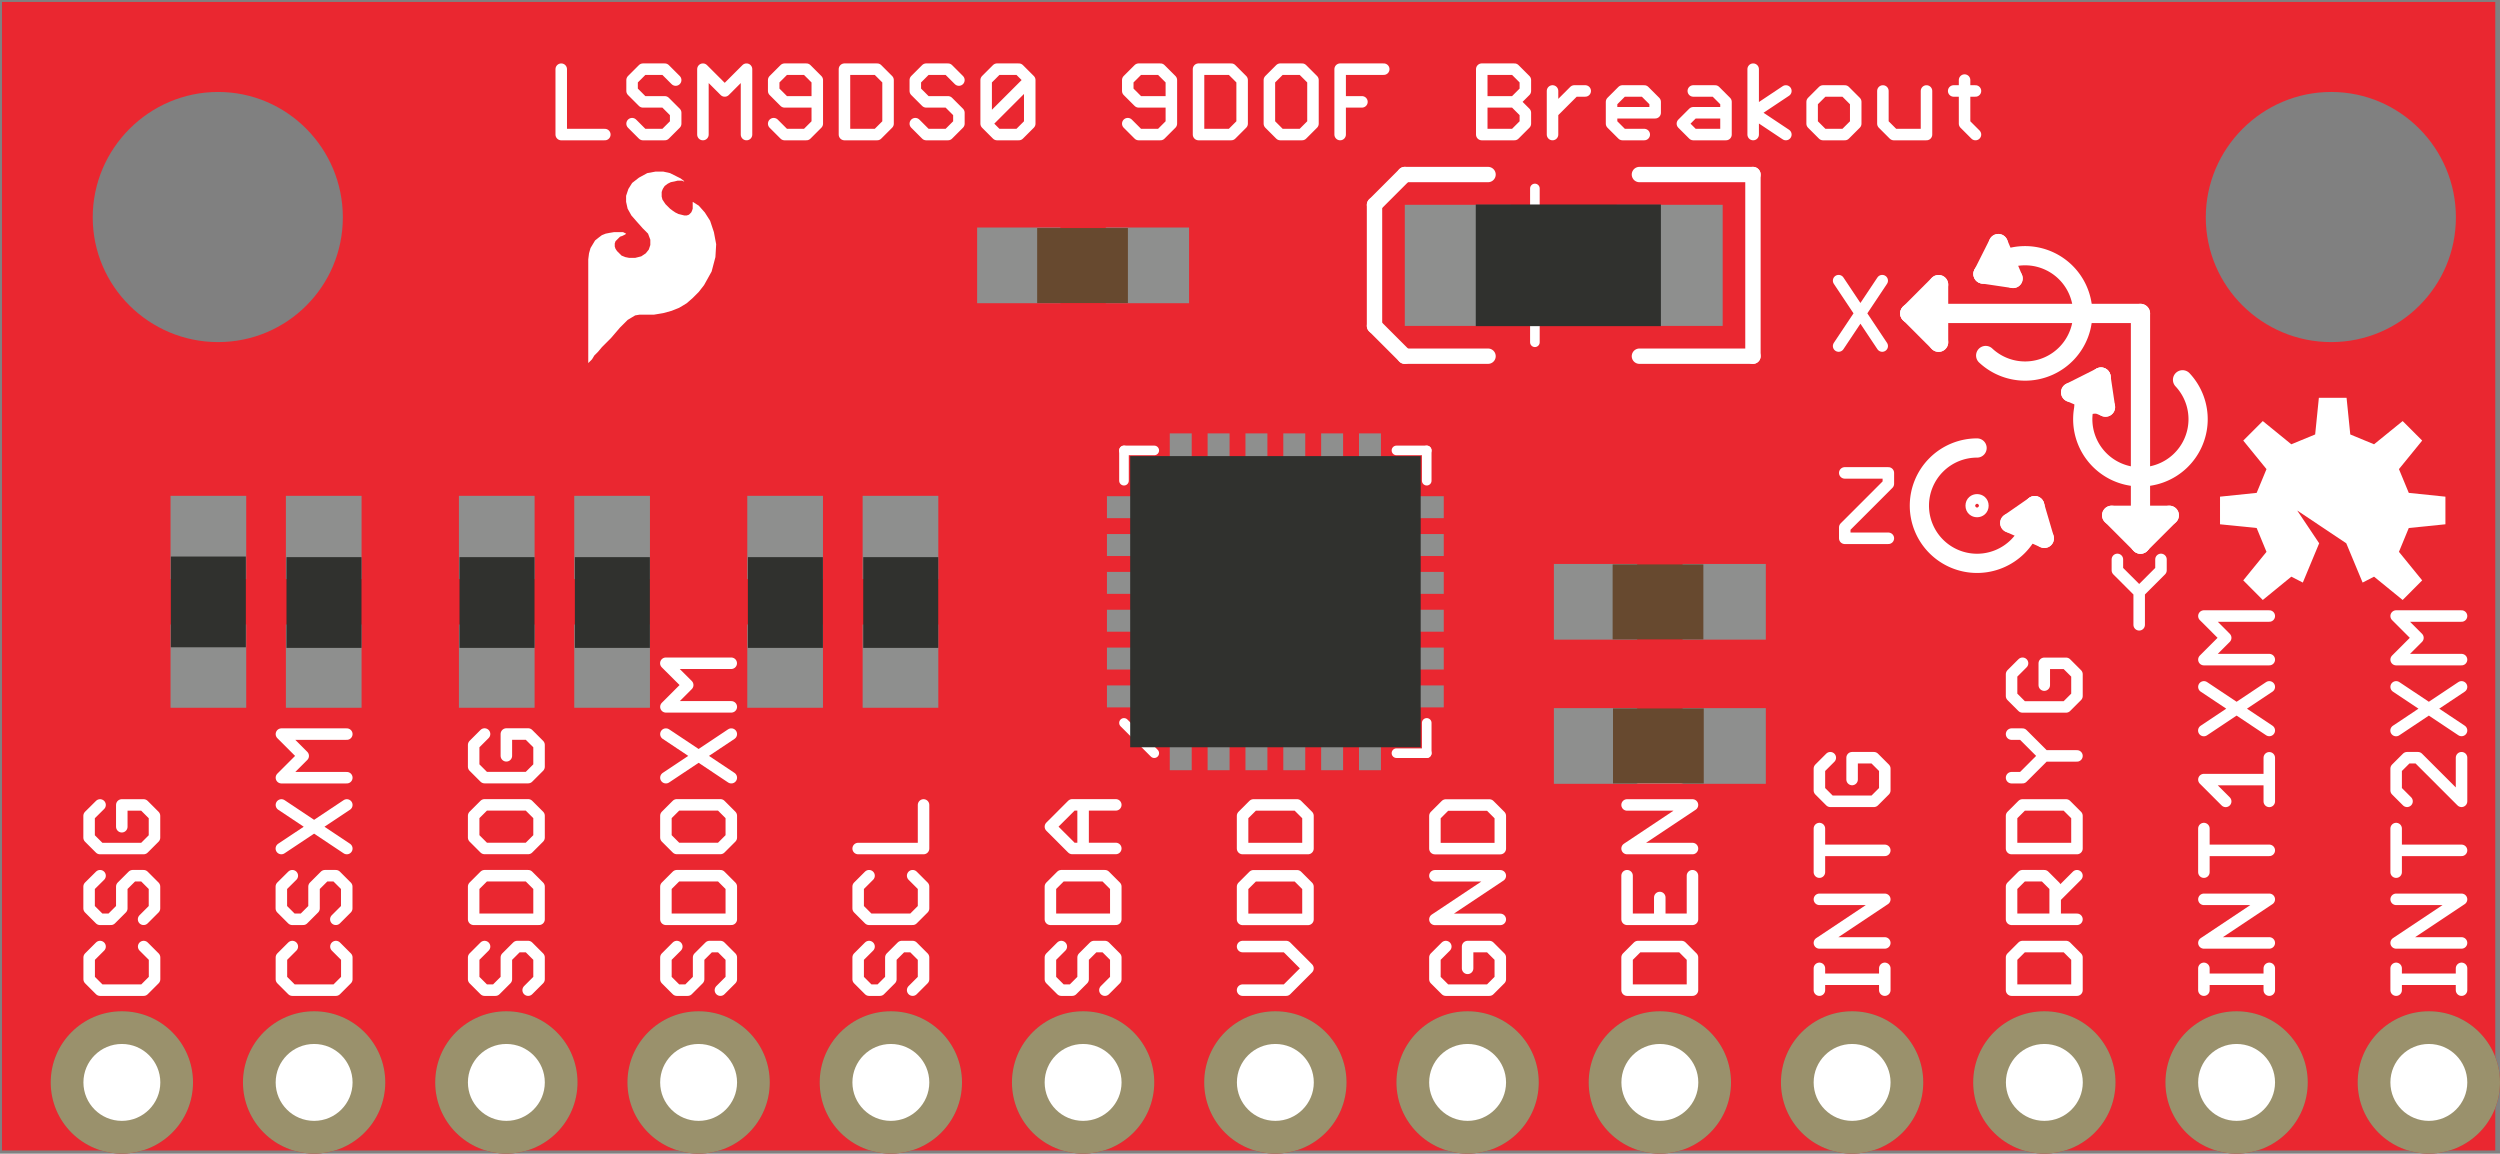 <?xml version='1.0' encoding='UTF-8' standalone='no'?>
<svg xmlns="http://www.w3.org/2000/svg" width="117.034" version="1.1" gorn="0"  height="54.006" viewBox="0 0 33.03 15.242" id="svg2">
    <rect x="0" y="0" width="33.03" height="15.242" fill="#808080" stroke="none"/>
    <desc >
        <referenceFile >lsm9ds0-breakout_brd.svg</referenceFile>
    </desc>
    <g  transform="translate(0.318,15.557)">
        <g >
            <g >
                <g >
                    <title  id="title4">C:/Users/jim.lindblom/Documents/GitHub/LSM9DS0_Breakout/Hardware/lsm9ds0-breakout.brd</title>
                    <desc  id="desc6">generated by eagle2svg 1.4, </desc>
                    <defs  id="defs8">
                        <style  type="text/css" id="style10">
path.l1 {stroke:#c83232; fill:none; }
line.l1 {stroke:#c83232; fill:none; }
circle.l1 {stroke:#c83232; fill:none; }
circle.j1 {fill:#c83232; }
rect.l1 {fill:#c83232; }
text.l1 {font-family:Droid Sans; fill:#c83232; }
polygon.l1 {fill:#c83232; }
path.l17 {stroke:#32c832; fill:none; }
line.l17 {stroke:#32c832; fill:none; }
circle.l17 {stroke:#32c832; fill:none; }
circle.j17 {fill:#32c832; }
rect.l17 {fill:#32c832; }
text.l17 {font-family:Droid Sans; fill:#32c832; }
polygon.l17 {fill:#32c832; }
path.l21 {stroke:#ffffff; fill:none; }
line.l21 {stroke:#ffffff; fill:none; }
circle.l21 {stroke:#ffffff; fill:none; }
circle.j21 {fill:#ffffff; }
rect.l21 {fill:#ffffff; }
text.l21 {font-family:Droid Sans; fill:#ffffff; }
polygon.l21 {fill:#ffffff; }
path.l45 {stroke:#c8c8c8; fill:none; }
line.l45 {stroke:#c8c8c8; fill:none; }
circle.l45 {stroke:#c8c8c8; fill:none; }
circle.j45 {fill:#c8c8c8; }
rect.l45 {fill:#c8c8c8; }
text.l45 {font-family:Droid Sans; fill:#c8c8c8; }
polygon.l45 {fill:#c8c8c8; }
circle.j0 {fill:#ffffff; }
</style>
                    </defs>
                    <g  transform="translate(0.022,0.014)">
                        <g >
                            <g >
                                <g gorn="0.1.0.0.0.4.0.0.0"  id="surface0">
                                    <g  transform="matrix(0.282,0,0,0.282,-0.34,-15.572)">
                                        <g >
                                            <g >
                                                <path stroke-opacity="0" fill="#ea2730" gorn="0.1.0.0.0.4.0.0.0.0.0.0.0"  stroke="#000000" style="fill-rule:nonzero;stroke-linecap:round;stroke-linejoin:round;stroke-miterlimit:4;stroke-dasharray:none" fill-opacity="1" id="rect4160" stroke-width="0" d="M 0.094 0.094 L 0.094 53.906 L 116.906 53.906 L 116.906 0.094 L 0.094 0.094 z M 10.219 4.312 C 13.45 4.312 16.062 6.957 16.062 10.188 C 16.062 13.418 13.45 16.031 10.219 16.031 C 6.988 16.031 4.344 13.418 4.344 10.188 C 4.344 6.957 6.988 4.312 10.219 4.312 z M 109.219 4.312 C 112.45 4.312 115.062 6.957 115.062 10.188 C 115.062 13.418 112.45 16.031 109.219 16.031 C 105.988 16.031 103.344 13.418 103.344 10.188 C 103.344 6.957 105.988 4.312 109.219 4.312 z "/>
                                            </g>
                                        </g>
                                    </g>
                                    <path class="l21" fill="none" gorn="0.1.0.0.0.4.0.0.0.1"  stroke="#ffffff" style="stroke-linecap:round" id="path13" stroke-width="0.152" d="m 32.182,-2.489 0,-0.288 m 0,0.144 -0.864,0 m 0,0.144 0,-0.288 m 0.864,-0.336 -0.864,0 m 0,0 0.864,-0.576 m 0,0 -0.864,0 m 0.864,-0.647 -0.864,0 m 0,0.288 0,-0.576 m 0.864,-0.936 0,0.576 m 0,0 -0.576,-0.576 m 0,0 -0.144,0 m 0,0 -0.144,0.144 m 0,0 0,0.288 m 0,0 0.144,0.144 M 31.317,-5.919 32.182,-6.496 m -0.864,0 0.864,0.576 m 0,-0.936 -0.864,0 m 0,0 0.288,-0.288 m 0,0 -0.288,-0.288 m 0,0 0.864,0"/>
                                    <path class="l21" fill="none" gorn="0.1.0.0.0.4.0.0.0.2"  stroke="#ffffff" style="stroke-linecap:round" id="path15" stroke-width="0.152" d="m 29.642,-2.489 0,-0.288 m 0,0.144 -0.864,0 m 0,0.144 0,-0.288 m 0.864,-0.336 -0.864,0 m 0,0 0.864,-0.576 m 0,0 -0.864,0 m 0.864,-0.647 -0.864,0 m 0,0.288 0,-0.576 m 0.288,-0.359 -0.288,-0.288 m 0,0 0.864,0 m 0,0.288 0,-0.576 M 28.777,-5.919 29.642,-6.496 m -0.864,0 0.864,0.576 m 0,-0.936 -0.864,0 m 0,0 0.288,-0.288 m 0,0 -0.288,-0.288 m 0,0 0.864,0"/>
                                    <path class="l21" fill="none" gorn="0.1.0.0.0.4.0.0.0.3"  stroke="#ffffff" style="stroke-linecap:round" id="path17" stroke-width="0.152" d="m 26.237,-2.489 0.864,0 m 0,0 0,-0.432 m 0,0 -0.144,-0.144 m 0,0 -0.576,0 m 0,0 -0.144,0.144 m 0,0 0,0.432 m 0.864,-0.936 -0.864,0 m 0,0 0,-0.432 m 0,0 0.144,-0.144 m 0,0 0.288,0 m 0,0 0.144,0.144 m 0,0 0,0.432 m 0,-0.288 0.288,-0.288 m -0.864,-0.359 0.864,0 m 0,0 0,-0.432 m 0,0 -0.144,-0.144 m 0,0 -0.576,0 m 0,0 -0.144,0.144 m 0,0 0,0.432 m 0,-0.936 0.144,0 m 0,0 0.288,-0.288 m 0,0 -0.288,-0.288 m 0,0 -0.144,0 m 0.432,0.288 0.432,0 M 26.382,-6.808 26.237,-6.663 m 0,0 0,0.288 m 0,0 0.144,0.144 m 0,0 0.576,0 m 0,0 0.144,-0.144 m 0,0 0,-0.288 m 0,0 -0.144,-0.144 m 0,0 -0.288,0 m 0,0 0,0.288"/>
                                    <path class="l21" fill="none" gorn="0.1.0.0.0.4.0.0.0.4"  stroke="#ffffff" style="stroke-linecap:round" id="path19" stroke-width="0.152" d="m 24.562,-2.489 0,-0.288 m 0,0.144 -0.864,0 m 0,0.144 0,-0.288 m 0.864,-0.336 -0.864,0 m 0,0 0.864,-0.576 m 0,0 -0.864,0 m 0.864,-0.647 -0.864,0 m 0,0.288 0,-0.576 m 0.144,-0.936 -0.144,0.144 m 0,0 0,0.288 m 0,0 0.144,0.144 m 0,0 0.576,0 m 0,0 0.144,-0.144 m 0,0 0,-0.288 m 0,0 -0.144,-0.144 m 0,0 -0.288,0 m 0,0 0,0.288"/>
                                    <path class="l21" fill="none" gorn="0.1.0.0.0.4.0.0.0.5"  stroke="#ffffff" style="stroke-linecap:round" id="path21" stroke-width="0.152" d="m 21.157,-2.489 0.864,0 m 0,0 0,-0.432 m 0,0 -0.144,-0.144 m 0,0 -0.576,0 m 0,0 -0.144,0.144 m 0,0 0,0.432 m 0,-1.512 0,0.576 m 0,0 0.864,0 m 0,0 0,-0.576 m -0.432,0.576 0,-0.288 m 0.432,-0.647 -0.864,0 m 0,0 0.864,-0.576 m 0,0 -0.864,0 m 0.144,-0.936 -0.144,0.144 m 0,0 0,0.288 m 0,0 0.144,0.144 m 0,0 0.576,0 m 0,0 0.144,-0.144 m 0,0 0,-0.288 m 0,0 -0.144,-0.144 m 0,0 -0.288,0 m 0,0 0,0.288"/>
                                    <path class="l21" fill="none" gorn="0.1.0.0.0.4.0.0.0.6"  stroke="#ffffff" style="stroke-linecap:round" id="path23" stroke-width="0.152" d="m 16.077,-2.489 0.576,0 m 0,0 0.288,-0.288 m 0,0 -0.288,-0.288 m 0,0 -0.576,0 m 0,-0.359 0.864,0 m 0,0 0,-0.432 m 0,0 -0.144,-0.144 m 0,0 -0.576,0 m 0,0 -0.144,0.144 m 0,0 0,0.432 m 0,-0.936 0.864,0 m 0,0 0,-0.432 m 0,0 -0.144,-0.144 m 0,0 -0.576,0 m 0,0 -0.144,0.144 m 0,0 0,0.432"/>
                                    <path class="l21" fill="none" gorn="0.1.0.0.0.4.0.0.0.7"  stroke="#ffffff" style="stroke-linecap:round" id="path25" stroke-width="0.152" d="m 18.762,-3.065 -0.144,0.144 m 0,0 0,0.288 m 0,0 0.144,0.144 m 0,0 0.576,0 m 0,0 0.144,-0.144 m 0,0 0,-0.288 m 0,0 -0.144,-0.144 m 0,0 -0.288,0 m 0,0 0,0.288 m 0.432,-0.647 -0.864,0 m 0,0 0.864,-0.576 m 0,0 -0.864,0 m 0,-0.359 0.864,0 m 0,0 0,-0.432 m 0,0 -0.144,-0.144 m 0,0 -0.576,0 m 0,0 -0.144,0.144 m 0,0 0,0.432"/>
                                    <path class="l21" fill="none" gorn="0.1.0.0.0.4.0.0.0.8"  stroke="#ffffff" style="stroke-linecap:round" id="path27" stroke-width="0.152" d="m 13.682,-3.065 -0.144,0.144 m 0,0 0,0.288 m 0,0 0.144,0.144 m 0,0 0.144,0 m 0,0 0.144,-0.144 m 0,0 0,-0.288 m 0,0 0.144,-0.144 m 0,0 0.144,0 m 0,0 0.144,0.144 m 0,0 0,0.288 m 0,0 -0.144,0.144 m -0.72,-0.936 0.864,0 m 0,0 0,-0.432 m 0,0 -0.144,-0.144 m 0,0 -0.576,0 m 0,0 -0.144,0.144 m 0,0 0,0.432 m 0.864,-0.936 -0.576,0 m 0,0 -0.288,-0.288 m 0,0 0.288,-0.288 m 0,0 0.576,0 m -0.432,0.576 0,-0.576"/>
                                    <path class="l21" fill="none" gorn="0.1.0.0.0.4.0.0.0.9"  stroke="#ffffff" style="stroke-linecap:round" id="path29" stroke-width="0.152" d="m 11.142,-3.065 -0.144,0.144 m 0,0 0,0.288 m 0,0 0.144,0.144 m 0,0 0.144,0 m 0,0 0.144,-0.144 m 0,0 0,-0.288 m 0,0 0.144,-0.144 m 0,0 0.144,0 m 0,0 0.144,0.144 m 0,0 0,0.288 m 0,0 -0.144,0.144 m -0.576,-1.512 -0.144,0.144 m 0,0 0,0.288 m 0,0 0.144,0.144 m 0,0 0.576,0 m 0,0 0.144,-0.144 m 0,0 0,-0.288 m 0,0 -0.144,-0.144 m -0.72,-0.359 0.864,0 m 0,0 0,-0.576"/>
                                    <path class="l21" fill="none" gorn="0.1.0.0.0.4.0.0.0.10"  stroke="#ffffff" style="stroke-linecap:round" id="path31" stroke-width="0.152" d="m 8.602,-3.065 -0.144,0.144 m 0,0 0,0.288 m 0,0 0.144,0.144 m 0,0 0.144,0 m 0,0 0.144,-0.144 m 0,0 0,-0.288 m 0,0 0.144,-0.144 m 0,0 0.144,0 m 0,0 0.144,0.144 m 0,0 0,0.288 m 0,0 -0.144,0.144 m -0.72,-0.936 0.864,0 m 0,0 0,-0.432 m 0,0 -0.144,-0.144 m 0,0 -0.576,0 m 0,0 -0.144,0.144 m 0,0 0,0.432 m 0,-1.368 0,0.288 m 0,0 0.144,0.144 m 0,0 0.576,0 m 0,0 0.144,-0.144 m 0,0 0,-0.288 m 0,0 -0.144,-0.144 m 0,0 -0.576,0 m 0,0 -0.144,0.144 m 0,-0.503 0.864,-0.576 m -0.864,0 0.864,0.576 m 0,-0.936 -0.864,0 m 0,0 0.288,-0.288 m 0,0 L 8.457,-6.808 m 0,0 0.864,0"/>
                                    <path class="l21" fill="none" gorn="0.1.0.0.0.4.0.0.0.11"  stroke="#ffffff" style="stroke-linecap:round" id="path33" stroke-width="0.152" d="m 6.062,-3.065 -0.144,0.144 m 0,0 0,0.288 m 0,0 0.144,0.144 m 0,0 0.144,0 m 0,0 0.144,-0.144 m 0,0 0,-0.288 m 0,0 0.144,-0.144 m 0,0 0.144,0 m 0,0 0.144,0.144 m 0,0 0,0.288 m 0,0 -0.144,0.144 m -0.72,-0.936 0.864,0 m 0,0 0,-0.432 m 0,0 -0.144,-0.144 m 0,0 -0.576,0 m 0,0 -0.144,0.144 m 0,0 0,0.432 m 0,-1.368 0,0.288 m 0,0 0.144,0.144 m 0,0 0.576,0 m 0,0 0.144,-0.144 m 0,0 0,-0.288 m 0,0 -0.144,-0.144 m 0,0 -0.576,0 m 0,0 -0.144,0.144 m 0.144,-1.08 -0.144,0.144 m 0,0 0,0.288 m 0,0 0.144,0.144 m 0,0 0.576,0 m 0,0 0.144,-0.144 m 0,0 0,-0.288 m 0,0 -0.144,-0.144 m 0,0 -0.288,0 m 0,0 0,0.288"/>
                                    <path class="l21" fill="none" gorn="0.1.0.0.0.4.0.0.0.12"  stroke="#ffffff" style="stroke-linecap:round" id="path35" stroke-width="0.152" d="m 3.522,-3.065 -0.144,0.144 m 0,0 0,0.288 m 0,0 0.144,0.144 m 0,0 0.576,0 m 0,0 0.144,-0.144 m 0,0 0,-0.288 m 0,0 -0.144,-0.144 M 3.522,-4.001 3.377,-3.857 m 0,0 0,0.288 m 0,0 0.144,0.144 m 0,0 0.144,0 m 0,0 0.144,-0.144 m 0,0 0,-0.288 m 0,0 0.144,-0.144 m 0,0 0.144,0 m 0,0 0.144,0.144 m 0,0 0,0.288 m 0,0 -0.144,0.144 M 3.377,-4.36 4.242,-4.936 m -0.864,0 0.864,0.576 m 0,-0.936 -0.864,0 m 0,0 0.288,-0.288 m 0,0 -0.288,-0.288 m 0,0 0.864,0"/>
                                    <path class="l21" fill="none" gorn="0.1.0.0.0.4.0.0.0.13"  stroke="#ffffff" style="stroke-linecap:round" id="path37" stroke-width="0.152" d="m 0.982,-3.065 -0.144,0.144 m 0,0 0,0.288 m 0,0 0.144,0.144 m 0,0 0.576,0 m 0,0 0.144,-0.144 m 0,0 0,-0.288 m 0,0 -0.144,-0.144 M 0.982,-4.001 0.837,-3.857 m 0,0 0,0.288 m 0,0 0.144,0.144 m 0,0 0.144,0 m 0,0 0.144,-0.144 m 0,0 0,-0.288 m 0,0 0.144,-0.144 m 0,0 0.144,0 m 0,0 0.144,0.144 m 0,0 0,0.288 m 0,0 -0.144,0.144 M 0.982,-4.936 0.837,-4.792 m 0,0 0,0.288 m 0,0 0.144,0.144 m 0,0 0.576,0 m 0,0 0.144,-0.144 m 0,0 0,-0.288 m 0,0 -0.144,-0.144 m 0,0 -0.288,0 m 0,0 0,0.288"/>
                                    <path class="l21" fill="none" gorn="0.1.0.0.0.4.0.0.0.14"  stroke="#ffffff" style="stroke-linecap:round" id="path39" stroke-width="0.152" d="m 23.952,-11.863 0.576,0.864 m 0,-0.864 -0.576,0.864"/>
                                    <path class="l21" fill="none" gorn="0.1.0.0.0.4.0.0.0.15"  stroke="#ffffff" style="stroke-linecap:round" id="path41" stroke-width="0.152" d="m 27.635,-8.18 0,0.144 m 0,0 0.288,0.288 m 0,0 0.288,-0.288 m 0,0 0,-0.144 m -0.288,0.432 0,0.432"/>
                                    <path class="l21" fill="none" gorn="0.1.0.0.0.4.0.0.0.16"  stroke="#ffffff" style="stroke-linecap:round" id="path43" stroke-width="0.152" d="m 24.033,-9.323 0.576,0 m 0,0 0,0.144 m 0,0 -0.576,0.576 m 0,0 0,0.144 m 0,0 0.576,0"/>
                                    <path class="l21" fill="none" gorn="0.1.0.0.0.4.0.0.0.17"  stroke="#ffffff" style="stroke-linecap:round" id="path45" stroke-width="0.152" d="m 7.075,-14.657 0,0.864 m 0,0 0.576,0 m 0.936,-0.72 -0.144,-0.144 m 0,0 -0.288,0 m 0,0 -0.144,0.144 m 0,0 0,0.144 m 0,0 0.144,0.144 m 0,0 0.288,0 m 0,0 0.144,0.144 m 0,0 0,0.144 m 0,0 -0.144,0.144 m 0,0 -0.288,0 m 0,0 -0.144,-0.144 m 0.936,0.144 0,-0.864 m 0,0 0.288,0.288 m 0,0 0.288,-0.288 m 0,0 0,0.864 m 0.359,-0.144 0.144,0.144 m 0,0 0.288,0 m 0,0 0.144,-0.144 m 0,0 0,-0.576 m 0,0 -0.144,-0.144 m 0,0 -0.288,0 m 0,0 -0.144,0.144 m 0,0 0,0.144 m 0,0 0.144,0.144 m 0,0 0.432,0 m 0.359,-0.432 0,0.864 m 0,0 0.432,0 m 0,0 0.144,-0.144 m 0,0 0,-0.576 m 0,0 -0.144,-0.144 m 0,0 -0.432,0 m 1.512,0.144 -0.144,-0.144 m 0,0 -0.288,0 m 0,0 -0.144,0.144 m 0,0 0,0.144 m 0,0 0.144,0.144 m 0,0 0.288,0 m 0,0 0.144,0.144 m 0,0 0,0.144 m 0,0 -0.144,0.144 m 0,0 -0.288,0 m 0,0 -0.144,-0.144 m 0.936,0 0,-0.576 m 0,0 0.144,-0.144 m 0,0 0.288,0 m 0,0 0.144,0.144 m 0,0 0,0.576 m 0,0 -0.144,0.144 m 0,0 -0.288,0 m 0,0 -0.144,-0.144 m 0,0 0.576,-0.576 m 1.295,0.576 0.144,0.144 m 0,0 0.288,0 m 0,0 0.144,-0.144 m 0,0 0,-0.576 m 0,0 -0.144,-0.144 m 0,0 -0.288,0 m 0,0 -0.144,0.144 m 0,0 0,0.144 m 0,0 0.144,0.144 m 0,0 0.432,0 m 0.359,-0.432 0,0.864 m 0,0 0.432,0 m 0,0 0.144,-0.144 m 0,0 0,-0.576 m 0,0 -0.144,-0.144 m 0,0 -0.432,0 m 1.368,0 -0.288,0 m 0,0 -0.144,0.144 m 0,0 0,0.576 m 0,0 0.144,0.144 m 0,0 0.288,0 m 0,0 0.144,-0.144 m 0,0 0,-0.576 m 0,0 -0.144,-0.144 m 0.503,0.864 0,-0.864 m 0,0 0.576,0 m -0.576,0.432 0.288,0 m 1.583,0.432 0,-0.864 m 0,0 0.432,0 m 0,0 0.144,0.144 m 0,0 0,0.144 m 0,0 -0.144,0.144 m 0,0 0.144,0.144 m 0,0 0,0.144 m 0,0 -0.144,0.144 m 0,0 -0.432,0 m 0,-0.432 0.432,0 m 0.503,0.432 0,-0.576 m 0,0.288 0.288,-0.288 m 0,0 0.144,0 m 0.78,0.576 -0.288,0 m 0,0 -0.144,-0.144 m 0,0 0,-0.288 m 0,0 0.144,-0.144 m 0,0 0.288,0 m 0,0 0.144,0.144 m 0,0 0,0.144 m 0,0 -0.576,0 m 1.08,-0.288 0.288,0 m 0,0 0.144,0.144 m 0,0 0,0.432 m 0,0 -0.432,0 m 0,0 -0.144,-0.144 m 0,0 0.144,-0.144 m 0,0 0.432,0 m 0.359,0.288 0,-0.864 m 0.432,0.864 -0.432,-0.288 m 0,0 0.432,-0.288 m 0.491,0.576 0.288,0 m 0,0 0.144,-0.144 m 0,0 0,-0.288 m 0,0 -0.144,-0.144 m 0,0 -0.288,0 m 0,0 -0.144,0.144 m 0,0 0,0.288 m 0,0 0.144,0.144 m 0.791,-0.576 0,0.432 m 0,0 0.144,0.144 m 0,0 0.432,0 m 0,0 0,-0.576 m 0.503,-0.144 0,0.576 m 0,0 0.144,0.144 m -0.288,-0.576 0.288,0"/>
                                    <circle class="l21" fill="none" cx="25.781" gorn="0.1.0.0.0.4.0.0.0.18"  cy="-8.89" stroke="#ffffff" r="0.064" id="circle47" stroke-width="0.178" d="m 25.845,-8.89 c 0,0.035 -0.028,0.064 -0.064,0.064 -0.035,0 -0.064,-0.028 -0.064,-0.064 0,-0.035 0.028,-0.064 0.064,-0.064 0.035,0 0.064,0.028 0.064,0.064 z"/>
                                    <path class="l21" fill="none" gorn="0.1.0.0.0.4.0.0.0.19"  stroke="#ffffff" style="stroke-linecap:round" id="path49" stroke-width="0.254" d="m 25.781,-9.652 a 0.762,0.762 0 1 0 0.762,0.762"/>
                                    <line class="l21" fill="none" gorn="0.1.0.0.0.4.0.0.0.20"  stroke="#ffffff" style="stroke-linecap:round" id="line51" y1="-8.89" x1="26.543" y2="-8.661" stroke-width="0.254" x2="26.213"/>
                                    <line class="l21" fill="none" gorn="0.1.0.0.0.4.0.0.0.21"  stroke="#ffffff" style="stroke-linecap:round" id="line53" y1="-8.661" x1="26.213" y2="-8.458" stroke-width="0.254" x2="26.67"/>
                                    <line class="l21" fill="none" gorn="0.1.0.0.0.4.0.0.0.22"  stroke="#ffffff" style="stroke-linecap:round" id="line55" y1="-8.458" x1="26.67" y2="-8.89" stroke-width="0.254" x2="26.543"/>
                                    <line class="l21" fill="none" gorn="0.1.0.0.0.4.0.0.0.23"  stroke="#ffffff" style="stroke-linecap:round" id="line57" y1="-8.763" x1="26.416" y2="-8.763" stroke-width="0.127" x2="26.543"/>
                                    <line class="l21" fill="none" gorn="0.1.0.0.0.4.0.0.0.24"  stroke="#ffffff" style="stroke-linecap:round" id="line59" y1="-8.661" x1="26.441" y2="-8.56" stroke-width="0.254" x2="26.518"/>
                                    <path class="l21" fill="none" gorn="0.1.0.0.0.4.0.0.0.25"  stroke="#ffffff" style="stroke-linecap:round" id="path61" stroke-width="0.254" d="m 25.895,-10.874 a 0.762,0.762 0 1 0 -0.036,-1.077"/>
                                    <line class="l21" fill="none" gorn="0.1.0.0.0.4.0.0.0.26"  stroke="#ffffff" style="stroke-linecap:round" id="line63" y1="-11.951" x1="25.86" y2="-11.892" stroke-width="0.254" x2="26.257"/>
                                    <line class="l21" fill="none" gorn="0.1.0.0.0.4.0.0.0.27"  stroke="#ffffff" style="stroke-linecap:round" id="line65" y1="-11.892" x1="26.257" y2="-12.353" stroke-width="0.254" x2="26.062"/>
                                    <line class="l21" fill="none" gorn="0.1.0.0.0.4.0.0.0.28"  stroke="#ffffff" style="stroke-linecap:round" id="line67" y1="-12.353" x1="26.062" y2="-11.951" stroke-width="0.254" x2="25.86"/>
                                    <line class="l21" fill="none" gorn="0.1.0.0.0.4.0.0.0.29"  stroke="#ffffff" style="stroke-linecap:round" id="line69" y1="-11.957" x1="26.039" y2="-12.043" stroke-width="0.127" x2="25.946"/>
                                    <line class="l21" fill="none" gorn="0.1.0.0.0.4.0.0.0.30"  stroke="#ffffff" style="stroke-linecap:round" id="line71" y1="-12.048" x1="26.09" y2="-12.174" stroke-width="0.254" x2="26.104"/>
                                    <path class="l21" fill="none" gorn="0.1.0.0.0.4.0.0.0.31"  stroke="#ffffff" style="stroke-linecap:round" id="path73" stroke-width="0.254" d="m 27.419,-10.589 a 0.762,0.762 0 1 0 1.077,0.036"/>
                                    <line class="l21" fill="none" gorn="0.1.0.0.0.4.0.0.0.32"  stroke="#ffffff" style="stroke-linecap:round" id="line75" y1="-10.589" x1="27.419" y2="-10.192" stroke-width="0.254" x2="27.478"/>
                                    <line class="l21" fill="none" gorn="0.1.0.0.0.4.0.0.0.33"  stroke="#ffffff" style="stroke-linecap:round" id="line77" y1="-10.192" x1="27.478" y2="-10.387" stroke-width="0.254" x2="27.017"/>
                                    <line class="l21" fill="none" gorn="0.1.0.0.0.4.0.0.0.34"  stroke="#ffffff" style="stroke-linecap:round" id="line79" y1="-10.387" x1="27.017" y2="-10.589" stroke-width="0.254" x2="27.419"/>
                                    <line class="l21" fill="none" gorn="0.1.0.0.0.4.0.0.0.35"  stroke="#ffffff" style="stroke-linecap:round" id="line81" y1="-10.283" x1="27.413" y2="-10.376" stroke-width="0.127" x2="27.327"/>
                                    <line class="l21" fill="none" gorn="0.1.0.0.0.4.0.0.0.36"  stroke="#ffffff" style="stroke-linecap:round" id="line83" y1="-10.232" x1="27.322" y2="-10.218" stroke-width="0.254" x2="27.196"/>
                                    <line class="l21" fill="none" gorn="0.1.0.0.0.4.0.0.0.37"  stroke="#ffffff" style="stroke-linecap:round" id="line85" y1="-11.43" x1="27.94" y2="-11.43" stroke-width="0.254" x2="24.892"/>
                                    <line class="l21" fill="none" gorn="0.1.0.0.0.4.0.0.0.38"  stroke="#ffffff" style="stroke-linecap:round" id="line87" y1="-11.43" x1="27.94" y2="-8.382" stroke-width="0.254" x2="27.94"/>
                                    <line class="l21" fill="none" gorn="0.1.0.0.0.4.0.0.0.39"  stroke="#ffffff" style="stroke-linecap:round" id="line89" y1="-11.43" x1="24.892" y2="-11.811" stroke-width="0.254" x2="25.273"/>
                                    <line class="l21" fill="none" gorn="0.1.0.0.0.4.0.0.0.40"  stroke="#ffffff" style="stroke-linecap:round" id="line91" y1="-11.811" x1="25.273" y2="-11.049" stroke-width="0.254" x2="25.273"/>
                                    <line class="l21" fill="none" gorn="0.1.0.0.0.4.0.0.0.41"  stroke="#ffffff" style="stroke-linecap:round" id="line93" y1="-11.049" x1="25.273" y2="-11.43" stroke-width="0.254" x2="24.892"/>
                                    <line class="l21" fill="none" gorn="0.1.0.0.0.4.0.0.0.42"  stroke="#ffffff" style="stroke-linecap:round" id="line95" y1="-8.763" x1="28.321" y2="-8.382" stroke-width="0.254" x2="27.94"/>
                                    <line class="l21" fill="none" gorn="0.1.0.0.0.4.0.0.0.43"  stroke="#ffffff" style="stroke-linecap:round" id="line97" y1="-8.763" x1="27.559" y2="-8.763" stroke-width="0.254" x2="28.321"/>
                                    <line class="l21" fill="none" gorn="0.1.0.0.0.4.0.0.0.44"  stroke="#ffffff" style="stroke-linecap:round" id="line99" y1="-8.382" x1="27.94" y2="-8.763" stroke-width="0.254" x2="27.559"/>
                                    <g gorn="0.1.0.0.0.4.0.0.0.45"  id="g101">
                                        <title  id="title103">PART C1</title>
                                        <line class="l21" fill="none" gorn="0.1.0.0.0.4.0.0.0.45.1"  stroke="#ffffff" style="stroke-linecap:round" id="line105" y1="-5.746" x1="21.59" y2="-5.685" stroke-width="0.559" x2="21.59"/>
                                        <g  transform="translate(20.74,-5.715)">
                                            <g >
                                                <g >
                                                    <rect width="1.1" x="-0.55" y="-0.5" class="l1" gorn="0.1.0.0.0.4.0.0.0.45.2.0.0.0"  rx="0" height="1" style="fill:#8e8f8e;fill-opacity:1" id="rect107"/>
                                                </g>
                                            </g>
                                        </g>
                                        <g  transform="translate(22.44,-5.715)">
                                            <g >
                                                <g >
                                                    <rect width="1.1" x="-0.55" y="-0.5" class="l1" gorn="0.1.0.0.0.4.0.0.0.45.3.0.0.0"  rx="0" height="1" style="fill:#8e8f8e;fill-opacity:1" id="rect109"/>
                                                </g>
                                            </g>
                                        </g>
                                    </g>
                                    <g gorn="0.1.0.0.0.4.0.0.0.46"  id="g111">
                                        <title  id="title113">PART C2</title>
                                        <line class="l21" fill="none" gorn="0.1.0.0.0.4.0.0.0.46.1"  stroke="#ffffff" style="stroke-linecap:round" id="line115" y1="-7.65" x1="21.59" y2="-7.59" stroke-width="0.559" x2="21.59"/>
                                        <g  transform="translate(20.74,-7.62)">
                                            <g >
                                                <g >
                                                    <rect width="1.1" x="-0.55" y="-0.5" class="l1" gorn="0.1.0.0.0.4.0.0.0.46.2.0.0.0"  rx="0" height="1" style="fill:#8e8f8e;fill-opacity:1" id="rect117"/>
                                                </g>
                                            </g>
                                        </g>
                                        <g  transform="translate(22.44,-7.62)">
                                            <g >
                                                <g >
                                                    <rect width="1.1" x="-0.55" y="-0.5" class="l1" gorn="0.1.0.0.0.4.0.0.0.46.3.0.0.0"  rx="0" height="1" style="fill:#8e8f8e;fill-opacity:1" id="rect119"/>
                                                </g>
                                            </g>
                                        </g>
                                    </g>
                                    <g gorn="0.1.0.0.0.4.0.0.0.47"  id="g121">
                                        <title  id="title123">PART C3</title>
                                        <line class="l21" fill="none" gorn="0.1.0.0.0.4.0.0.0.47.1"  stroke="#ffffff" style="stroke-linecap:round" id="line125" y1="-13.265" x1="21.32" y2="-13.265" stroke-width="0.203" x2="22.82"/>
                                        <line class="l21" fill="none" gorn="0.1.0.0.0.4.0.0.0.47.2"  stroke="#ffffff" style="stroke-linecap:round" id="line127" y1="-13.265" x1="22.82" y2="-10.865" stroke-width="0.203" x2="22.82"/>
                                        <line class="l21" fill="none" gorn="0.1.0.0.0.4.0.0.0.47.3"  stroke="#ffffff" style="stroke-linecap:round" id="line129" y1="-10.865" x1="22.82" y2="-10.865" stroke-width="0.203" x2="21.32"/>
                                        <line class="l21" fill="none" gorn="0.1.0.0.0.4.0.0.0.47.4"  stroke="#ffffff" style="stroke-linecap:round" id="line131" y1="-13.265" x1="19.32" y2="-13.265" stroke-width="0.203" x2="18.22"/>
                                        <line class="l21" fill="none" gorn="0.1.0.0.0.4.0.0.0.47.5"  stroke="#ffffff" style="stroke-linecap:round" id="line133" y1="-13.265" x1="18.22" y2="-12.865" stroke-width="0.203" x2="17.82"/>
                                        <line class="l21" fill="none" gorn="0.1.0.0.0.4.0.0.0.47.6"  stroke="#ffffff" style="stroke-linecap:round" id="line135" y1="-12.865" x1="17.82" y2="-11.265" stroke-width="0.203" x2="17.82"/>
                                        <line class="l21" fill="none" gorn="0.1.0.0.0.4.0.0.0.47.7"  stroke="#ffffff" style="stroke-linecap:round" id="line137" y1="-11.265" x1="17.82" y2="-10.865" stroke-width="0.203" x2="18.22"/>
                                        <line class="l21" fill="none" gorn="0.1.0.0.0.4.0.0.0.47.8"  stroke="#ffffff" style="stroke-linecap:round" id="line139" y1="-10.865" x1="18.22" y2="-10.865" stroke-width="0.203" x2="19.32"/>
                                        <line class="l21" fill="none" gorn="0.1.0.0.0.4.0.0.0.47.9"  stroke="#ffffff" style="stroke-linecap:round" id="line141" y1="-11.049" x1="19.939" y2="-13.081" stroke-width="0.127" x2="19.939"/>
                                        <g  transform="matrix(0,1,-1,0,18.92,-12.065)">
                                            <g >
                                                <g >
                                                    <rect width="1.6" x="-0.8" y="-0.7" class="l1" gorn="0.1.0.0.0.4.0.0.0.47.10.0.0.0"  rx="0" height="1.4" style="fill:#8e8f8e;fill-opacity:1" id="rect143"/>
                                                </g>
                                            </g>
                                        </g>
                                        <g  transform="matrix(0,1,-1,0,21.72,-12.065)">
                                            <g >
                                                <g >
                                                    <rect width="1.6" x="-0.8" y="-0.7" class="l1" gorn="0.1.0.0.0.4.0.0.0.47.11.0.0.0"  rx="0" height="1.4" style="fill:#8e8f8e;fill-opacity:1" id="rect145"/>
                                                </g>
                                            </g>
                                        </g>
                                    </g>
                                    <g gorn="0.1.0.0.0.4.0.0.0.48"  id="g147">
                                        <title  id="title149">PART C4</title>
                                        <line class="l21" fill="none" gorn="0.1.0.0.0.4.0.0.0.48.1"  stroke="#ffffff" style="stroke-linecap:round" id="line151" y1="-12.034" x1="13.97" y2="-12.095" stroke-width="0.559" x2="13.97"/>
                                        <g  transform="matrix(-1,0,0,-1,14.82,-12.065)">
                                            <g >
                                                <g >
                                                    <rect width="1.1" x="-0.55" y="-0.5" class="l1" gorn="0.1.0.0.0.4.0.0.0.48.2.0.0.0"  rx="0" height="1" style="fill:#8e8f8e;fill-opacity:1" id="rect153"/>
                                                </g>
                                            </g>
                                        </g>
                                        <g  transform="matrix(-1,0,0,-1,13.12,-12.065)">
                                            <g >
                                                <g >
                                                    <rect width="1.1" x="-0.55" y="-0.5" class="l1" gorn="0.1.0.0.0.4.0.0.0.48.3.0.0.0"  rx="0" height="1" style="fill:#8e8f8e;fill-opacity:1" id="rect155"/>
                                                </g>
                                            </g>
                                        </g>
                                    </g>
                                    <g gorn="0.1.0.0.0.4.0.0.0.49"  id="g157">
                                        <title  id="title159">PART FRAME1</title>
                                    </g>
                                    <g gorn="0.1.0.0.0.4.0.0.0.50"  id="g161">
                                        <title  id="title163">PART JP1</title>
                                        <circle class="j1" cx="31.75" gorn="0.1.0.0.0.4.0.0.0.50.1"  cy="-1.27" style="fill:#c83232" r="0.94" id="circle165" d="m 32.69,-1.27 c 0,0.519 -0.421,0.94 -0.94,0.94 -0.519,0 -0.94,-0.421 -0.94,-0.94 0,-0.519 0.421,-0.94 0.94,-0.94 0.519,0 0.94,0.421 0.94,0.94 z"/>
                                        <circle class="j17" cx="31.75" gorn="0.1.0.0.0.4.0.0.0.50.2"  cy="-1.27" style="fill:#9a916c;fill-opacity:1" r="0.94" id="circle167" d="m 32.69,-1.27 c 0,0.519 -0.421,0.94 -0.94,0.94 -0.519,0 -0.94,-0.421 -0.94,-0.94 0,-0.519 0.421,-0.94 0.94,-0.94 0.519,0 0.94,0.421 0.94,0.94 z"/>
                                        <circle class="j0" cx="31.75" gorn="0.1.0.0.0.4.0.0.0.50.3"  cy="-1.27" style="fill:#ffffff" r="0.508" id="circle169" d="m 32.258,-1.27 c 0,0.281 -0.227,0.508 -0.508,0.508 -0.281,0 -0.508,-0.227 -0.508,-0.508 0,-0.281 0.227,-0.508 0.508,-0.508 0.281,0 0.508,0.227 0.508,0.508 z"/>
                                        <circle class="j1" cx="29.21" gorn="0.1.0.0.0.4.0.0.0.50.4"  cy="-1.27" style="fill:#c83232" r="0.94" id="circle171" d="m 30.15,-1.27 c 0,0.519 -0.421,0.94 -0.94,0.94 -0.519,0 -0.94,-0.421 -0.94,-0.94 0,-0.519 0.421,-0.94 0.94,-0.94 0.519,0 0.94,0.421 0.94,0.94 z"/>
                                        <circle class="j17" cx="29.21" gorn="0.1.0.0.0.4.0.0.0.50.5"  cy="-1.27" style="fill:#9a916c;fill-opacity:1" r="0.94" id="circle173" d="m 30.15,-1.27 c 0,0.519 -0.421,0.94 -0.94,0.94 -0.519,0 -0.94,-0.421 -0.94,-0.94 0,-0.519 0.421,-0.94 0.94,-0.94 0.519,0 0.94,0.421 0.94,0.94 z"/>
                                        <circle class="j0" cx="29.21" gorn="0.1.0.0.0.4.0.0.0.50.6"  cy="-1.27" style="fill:#ffffff" r="0.508" id="circle175" d="m 29.718,-1.27 c 0,0.281 -0.227,0.508 -0.508,0.508 -0.281,0 -0.508,-0.227 -0.508,-0.508 0,-0.281 0.227,-0.508 0.508,-0.508 0.281,0 0.508,0.227 0.508,0.508 z"/>
                                        <circle class="j1" cx="26.67" gorn="0.1.0.0.0.4.0.0.0.50.7"  cy="-1.27" style="fill:#c83232" r="0.94" id="circle177" d="m 27.61,-1.27 c 0,0.519 -0.421,0.94 -0.94,0.94 -0.519,0 -0.94,-0.421 -0.94,-0.94 0,-0.519 0.421,-0.94 0.94,-0.94 0.519,0 0.94,0.421 0.94,0.94 z"/>
                                        <circle class="j17" cx="26.67" gorn="0.1.0.0.0.4.0.0.0.50.8"  cy="-1.27" style="fill:#9a916c;fill-opacity:1" r="0.94" id="circle179" d="m 27.61,-1.27 c 0,0.519 -0.421,0.94 -0.94,0.94 -0.519,0 -0.94,-0.421 -0.94,-0.94 0,-0.519 0.421,-0.94 0.94,-0.94 0.519,0 0.94,0.421 0.94,0.94 z"/>
                                        <circle class="j0" cx="26.67" gorn="0.1.0.0.0.4.0.0.0.50.9"  cy="-1.27" style="fill:#ffffff" r="0.508" id="circle181" d="m 27.178,-1.27 c 0,0.281 -0.227,0.508 -0.508,0.508 -0.281,0 -0.508,-0.227 -0.508,-0.508 0,-0.281 0.227,-0.508 0.508,-0.508 0.281,0 0.508,0.227 0.508,0.508 z"/>
                                        <circle class="j1" cx="24.13" gorn="0.1.0.0.0.4.0.0.0.50.10"  cy="-1.27" style="fill:#c83232" r="0.94" id="circle183" d="m 25.07,-1.27 c 0,0.519 -0.421,0.94 -0.94,0.94 -0.519,0 -0.94,-0.421 -0.94,-0.94 0,-0.519 0.421,-0.94 0.94,-0.94 0.519,0 0.94,0.421 0.94,0.94 z"/>
                                        <circle class="j17" cx="24.13" gorn="0.1.0.0.0.4.0.0.0.50.11"  cy="-1.27" style="fill:#9a916c;fill-opacity:1" r="0.94" id="circle185" d="m 25.07,-1.27 c 0,0.519 -0.421,0.94 -0.94,0.94 -0.519,0 -0.94,-0.421 -0.94,-0.94 0,-0.519 0.421,-0.94 0.94,-0.94 0.519,0 0.94,0.421 0.94,0.94 z"/>
                                        <circle class="j0" cx="24.13" gorn="0.1.0.0.0.4.0.0.0.50.12"  cy="-1.27" style="fill:#ffffff" r="0.508" id="circle187" d="m 24.638,-1.27 c 0,0.281 -0.227,0.508 -0.508,0.508 -0.281,0 -0.508,-0.227 -0.508,-0.508 0,-0.281 0.227,-0.508 0.508,-0.508 0.281,0 0.508,0.227 0.508,0.508 z"/>
                                        <circle class="j1" cx="21.59" gorn="0.1.0.0.0.4.0.0.0.50.13"  cy="-1.27" style="fill:#c83232" r="0.94" id="circle189" d="m 22.53,-1.27 c 0,0.519 -0.421,0.94 -0.94,0.94 -0.519,0 -0.94,-0.421 -0.94,-0.94 0,-0.519 0.421,-0.94 0.94,-0.94 0.519,0 0.94,0.421 0.94,0.94 z"/>
                                        <circle class="j17" cx="21.59" gorn="0.1.0.0.0.4.0.0.0.50.14"  cy="-1.27" style="fill:#9a916c;fill-opacity:1" r="0.94" id="circle191" d="m 22.53,-1.27 c 0,0.519 -0.421,0.94 -0.94,0.94 -0.519,0 -0.94,-0.421 -0.94,-0.94 0,-0.519 0.421,-0.94 0.94,-0.94 0.519,0 0.94,0.421 0.94,0.94 z"/>
                                        <circle class="j0" cx="21.59" gorn="0.1.0.0.0.4.0.0.0.50.15"  cy="-1.27" style="fill:#ffffff" r="0.508" id="circle193" d="m 22.098,-1.27 c 0,0.281 -0.227,0.508 -0.508,0.508 -0.281,0 -0.508,-0.227 -0.508,-0.508 0,-0.281 0.227,-0.508 0.508,-0.508 0.281,0 0.508,0.227 0.508,0.508 z"/>
                                        <circle class="j1" cx="19.05" gorn="0.1.0.0.0.4.0.0.0.50.16"  cy="-1.27" style="fill:#c83232" r="0.94" id="circle195" d="m 19.99,-1.27 c 0,0.519 -0.421,0.94 -0.94,0.94 -0.519,0 -0.94,-0.421 -0.94,-0.94 0,-0.519 0.421,-0.94 0.94,-0.94 0.519,0 0.94,0.421 0.94,0.94 z"/>
                                        <circle class="j17" cx="19.05" gorn="0.1.0.0.0.4.0.0.0.50.17"  cy="-1.27" style="fill:#9a916c;fill-opacity:1" r="0.94" id="circle197" d="m 19.99,-1.27 c 0,0.519 -0.421,0.94 -0.94,0.94 -0.519,0 -0.94,-0.421 -0.94,-0.94 0,-0.519 0.421,-0.94 0.94,-0.94 0.519,0 0.94,0.421 0.94,0.94 z"/>
                                        <circle class="j0" cx="19.05" gorn="0.1.0.0.0.4.0.0.0.50.18"  cy="-1.27" style="fill:#ffffff" r="0.508" id="circle199" d="m 19.558,-1.27 c 0,0.281 -0.227,0.508 -0.508,0.508 -0.281,0 -0.508,-0.227 -0.508,-0.508 0,-0.281 0.227,-0.508 0.508,-0.508 0.281,0 0.508,0.227 0.508,0.508 z"/>
                                        <circle class="j1" cx="16.51" gorn="0.1.0.0.0.4.0.0.0.50.19"  cy="-1.27" style="fill:#c83232" r="0.94" id="circle201" d="m 17.45,-1.27 c 0,0.519 -0.421,0.94 -0.94,0.94 -0.519,0 -0.94,-0.421 -0.94,-0.94 0,-0.519 0.421,-0.94 0.94,-0.94 0.519,0 0.94,0.421 0.94,0.94 z"/>
                                        <circle class="j17" cx="16.51" gorn="0.1.0.0.0.4.0.0.0.50.20"  cy="-1.27" style="fill:#9a916c;fill-opacity:1" r="0.94" id="circle203" d="m 17.45,-1.27 c 0,0.519 -0.421,0.94 -0.94,0.94 -0.519,0 -0.94,-0.421 -0.94,-0.94 0,-0.519 0.421,-0.94 0.94,-0.94 0.519,0 0.94,0.421 0.94,0.94 z"/>
                                        <circle class="j0" cx="16.51" gorn="0.1.0.0.0.4.0.0.0.50.21"  cy="-1.27" style="fill:#ffffff" r="0.508" id="circle205" d="m 17.018,-1.27 c 0,0.281 -0.227,0.508 -0.508,0.508 -0.281,0 -0.508,-0.227 -0.508,-0.508 0,-0.281 0.227,-0.508 0.508,-0.508 0.281,0 0.508,0.227 0.508,0.508 z"/>
                                        <circle class="j1" cx="13.97" gorn="0.1.0.0.0.4.0.0.0.50.22"  cy="-1.27" style="fill:#c83232" r="0.94" id="circle207" d="m 14.91,-1.27 c 0,0.519 -0.421,0.94 -0.94,0.94 -0.519,0 -0.94,-0.421 -0.94,-0.94 0,-0.519 0.421,-0.94 0.94,-0.94 0.519,0 0.94,0.421 0.94,0.94 z"/>
                                        <circle class="j17" cx="13.97" gorn="0.1.0.0.0.4.0.0.0.50.23"  cy="-1.27" style="fill:#9a916c;fill-opacity:1" r="0.94" id="circle209" d="m 14.91,-1.27 c 0,0.519 -0.421,0.94 -0.94,0.94 -0.519,0 -0.94,-0.421 -0.94,-0.94 0,-0.519 0.421,-0.94 0.94,-0.94 0.519,0 0.94,0.421 0.94,0.94 z"/>
                                        <circle class="j0" cx="13.97" gorn="0.1.0.0.0.4.0.0.0.50.24"  cy="-1.27" style="fill:#ffffff" r="0.508" id="circle211" d="m 14.478,-1.27 c 0,0.281 -0.227,0.508 -0.508,0.508 -0.281,0 -0.508,-0.227 -0.508,-0.508 0,-0.281 0.227,-0.508 0.508,-0.508 0.281,0 0.508,0.227 0.508,0.508 z"/>
                                        <circle class="j1" cx="11.43" gorn="0.1.0.0.0.4.0.0.0.50.25"  cy="-1.27" style="fill:#c83232" r="0.94" id="circle213" d="m 12.37,-1.27 c 0,0.519 -0.421,0.94 -0.94,0.94 -0.519,0 -0.94,-0.421 -0.94,-0.94 0,-0.519 0.421,-0.94 0.94,-0.94 0.519,0 0.94,0.421 0.94,0.94 z"/>
                                        <circle class="j17" cx="11.43" gorn="0.1.0.0.0.4.0.0.0.50.26"  cy="-1.27" style="fill:#9a916c;fill-opacity:1" r="0.94" id="circle215" d="m 12.37,-1.27 c 0,0.519 -0.421,0.94 -0.94,0.94 -0.519,0 -0.94,-0.421 -0.94,-0.94 0,-0.519 0.421,-0.94 0.94,-0.94 0.519,0 0.94,0.421 0.94,0.94 z"/>
                                        <circle class="j0" cx="11.43" gorn="0.1.0.0.0.4.0.0.0.50.27"  cy="-1.27" style="fill:#ffffff" r="0.508" id="circle217" d="m 11.938,-1.27 c 0,0.281 -0.227,0.508 -0.508,0.508 -0.281,0 -0.508,-0.227 -0.508,-0.508 0,-0.281 0.227,-0.508 0.508,-0.508 0.281,0 0.508,0.227 0.508,0.508 z"/>
                                        <circle class="j1" cx="8.89" gorn="0.1.0.0.0.4.0.0.0.50.28"  cy="-1.27" style="fill:#c83232" r="0.94" id="circle219" d="m 9.83,-1.27 c 0,0.519 -0.421,0.94 -0.94,0.94 -0.519,0 -0.94,-0.421 -0.94,-0.94 0,-0.519 0.421,-0.94 0.94,-0.94 0.519,0 0.94,0.421 0.94,0.94 z"/>
                                        <circle class="j17" cx="8.89" gorn="0.1.0.0.0.4.0.0.0.50.29"  cy="-1.27" style="fill:#9a916c;fill-opacity:1" r="0.94" id="circle221" d="m 9.83,-1.27 c 0,0.519 -0.421,0.94 -0.94,0.94 -0.519,0 -0.94,-0.421 -0.94,-0.94 0,-0.519 0.421,-0.94 0.94,-0.94 0.519,0 0.94,0.421 0.94,0.94 z"/>
                                        <circle class="j0" cx="8.89" gorn="0.1.0.0.0.4.0.0.0.50.30"  cy="-1.27" style="fill:#ffffff" r="0.508" id="circle223" d="m 9.398,-1.27 c 0,0.281 -0.227,0.508 -0.508,0.508 -0.281,0 -0.508,-0.227 -0.508,-0.508 0,-0.281 0.227,-0.508 0.508,-0.508 0.281,0 0.508,0.227 0.508,0.508 z"/>
                                        <circle class="j1" cx="6.35" gorn="0.1.0.0.0.4.0.0.0.50.31"  cy="-1.27" style="fill:#c83232" r="0.94" id="circle225" d="m 7.29,-1.27 c 0,0.519 -0.421,0.94 -0.94,0.94 -0.519,0 -0.94,-0.421 -0.94,-0.94 0,-0.519 0.421,-0.94 0.94,-0.94 0.519,0 0.94,0.421 0.94,0.94 z"/>
                                        <circle class="j17" cx="6.35" gorn="0.1.0.0.0.4.0.0.0.50.32"  cy="-1.27" style="fill:#9a916c;fill-opacity:1" r="0.94" id="circle227" d="m 7.29,-1.27 c 0,0.519 -0.421,0.94 -0.94,0.94 -0.519,0 -0.94,-0.421 -0.94,-0.94 0,-0.519 0.421,-0.94 0.94,-0.94 0.519,0 0.94,0.421 0.94,0.94 z"/>
                                        <circle class="j0" cx="6.35" gorn="0.1.0.0.0.4.0.0.0.50.33"  cy="-1.27" style="fill:#ffffff" r="0.508" id="circle229" d="m 6.858,-1.27 c 0,0.281 -0.227,0.508 -0.508,0.508 -0.281,0 -0.508,-0.227 -0.508,-0.508 0,-0.281 0.227,-0.508 0.508,-0.508 0.281,0 0.508,0.227 0.508,0.508 z"/>
                                        <circle class="j1" cx="3.81" gorn="0.1.0.0.0.4.0.0.0.50.34"  cy="-1.27" style="fill:#c83232" r="0.94" id="circle231" d="m 4.75,-1.27 c 0,0.519 -0.421,0.94 -0.94,0.94 -0.519,0 -0.94,-0.421 -0.94,-0.94 0,-0.519 0.421,-0.94 0.94,-0.94 0.519,0 0.94,0.421 0.94,0.94 z"/>
                                        <circle class="j17" cx="3.81" gorn="0.1.0.0.0.4.0.0.0.50.35"  cy="-1.27" style="fill:#9a916c;fill-opacity:1" r="0.94" id="circle233" d="m 4.75,-1.27 c 0,0.519 -0.421,0.94 -0.94,0.94 -0.519,0 -0.94,-0.421 -0.94,-0.94 0,-0.519 0.421,-0.94 0.94,-0.94 0.519,0 0.94,0.421 0.94,0.94 z"/>
                                        <circle class="j0" cx="3.81" gorn="0.1.0.0.0.4.0.0.0.50.36"  cy="-1.27" style="fill:#ffffff" r="0.508" id="circle235" d="m 4.318,-1.27 c 0,0.281 -0.227,0.508 -0.508,0.508 -0.281,0 -0.508,-0.227 -0.508,-0.508 0,-0.281 0.227,-0.508 0.508,-0.508 0.281,0 0.508,0.227 0.508,0.508 z"/>
                                        <circle class="j1" cx="1.27" gorn="0.1.0.0.0.4.0.0.0.50.37"  cy="-1.27" style="fill:#c83232" r="0.94" id="circle237" d="m 2.21,-1.27 c 0,0.519 -0.421,0.94 -0.94,0.94 -0.519,0 -0.94,-0.421 -0.94,-0.94 0,-0.519 0.421,-0.94 0.94,-0.94 0.519,0 0.94,0.421 0.94,0.94 z"/>
                                        <circle class="j17" cx="1.27" gorn="0.1.0.0.0.4.0.0.0.50.38"  cy="-1.27" style="fill:#9a916c;fill-opacity:1" r="0.94" id="circle239" d="m 2.21,-1.27 c 0,0.519 -0.421,0.94 -0.94,0.94 -0.519,0 -0.94,-0.421 -0.94,-0.94 0,-0.519 0.421,-0.94 0.94,-0.94 0.519,0 0.94,0.421 0.94,0.94 z"/>
                                        <circle class="j0" cx="1.27" gorn="0.1.0.0.0.4.0.0.0.50.39"  cy="-1.27" style="fill:#ffffff" r="0.508" id="circle241" d="m 1.778,-1.27 c 0,0.281 -0.227,0.508 -0.508,0.508 -0.281,0 -0.508,-0.227 -0.508,-0.508 0,-0.281 0.227,-0.508 0.508,-0.508 0.281,0 0.508,0.227 0.508,0.508 z"/>
                                    </g>
                                    <g gorn="0.1.0.0.0.4.0.0.0.51"  id="g243">
                                        <title  id="title245">PART LOGO1</title>
                                        <polygon class="l21" points="31.355,-9.373 31.662,-9.75 31.404,-10.008 31.026,-9.701 30.712,-9.831 30.663,-10.315 30.297,-10.315 30.248,-9.831 29.933,-9.701 29.556,-10.008 29.298,-9.75 29.605,-9.373 29.475,-9.059 28.991,-9.009 28.991,-8.644 29.475,-8.595 29.605,-8.28 29.298,-7.903 29.556,-7.644 29.933,-7.952 30.085,-7.874 30.301,-8.393 30.011,-8.826 30.659,-8.393 30.875,-7.874 31.026,-7.952 31.404,-7.644 31.662,-7.903 31.355,-8.28 31.485,-8.595 31.969,-8.644 31.969,-9.009 31.485,-9.059 " gorn="0.1.0.0.0.4.0.0.0.51.1"  style="fill:#ffffff" id="polygon247"/>
                                    </g>
                                    <g gorn="0.1.0.0.0.4.0.0.0.52"  id="g249">
                                        <title  id="title251">PART LOGO2</title>
                                    </g>
                                    <g gorn="0.1.0.0.0.4.0.0.0.53"  id="g253">
                                        <title  id="title255">PART LOGO3</title>
                                        <polygon class="l21" points="8.662,-12.734 8.622,-12.744 8.582,-12.764 8.552,-12.784 8.512,-12.814 8.482,-12.844 8.452,-12.874 8.432,-12.904 8.412,-12.934 8.402,-12.974 8.402,-13.004 8.402,-13.034 8.412,-13.064 8.422,-13.084 8.442,-13.114 8.482,-13.144 8.522,-13.164 8.572,-13.174 8.612,-13.184 8.642,-13.184 8.672,-13.184 8.692,-13.174 8.702,-13.174 8.692,-13.184 8.652,-13.214 8.592,-13.244 8.512,-13.284 8.422,-13.304 8.322,-13.304 8.212,-13.284 8.102,-13.224 8.012,-13.154 7.962,-13.074 7.932,-12.984 7.932,-12.904 7.952,-12.814 8.002,-12.724 8.072,-12.644 8.152,-12.554 8.222,-12.484 8.252,-12.404 8.252,-12.334 8.232,-12.274 8.192,-12.224 8.132,-12.184 8.052,-12.164 7.972,-12.164 7.922,-12.174 7.872,-12.194 7.842,-12.224 7.812,-12.254 7.792,-12.284 7.782,-12.314 7.782,-12.354 7.792,-12.384 7.812,-12.404 7.832,-12.424 7.852,-12.444 7.882,-12.454 7.902,-12.464 7.922,-12.474 7.932,-12.484 7.912,-12.494 7.892,-12.504 7.852,-12.504 7.812,-12.504 7.772,-12.504 7.712,-12.494 7.662,-12.484 7.612,-12.464 7.572,-12.434 7.522,-12.394 7.492,-12.344 7.462,-12.294 7.442,-12.224 7.432,-12.144 7.432,-12.044 7.432,-11.884 7.432,-11.724 7.432,-11.564 7.432,-11.404 7.432,-11.244 7.432,-11.084 7.432,-10.924 7.432,-10.764 7.432,-10.774 7.452,-10.794 7.482,-10.824 7.512,-10.874 7.562,-10.924 7.612,-10.984 7.672,-11.044 7.732,-11.104 7.792,-11.174 7.852,-11.244 7.902,-11.294 7.952,-11.344 8.002,-11.374 8.052,-11.404 8.112,-11.414 8.182,-11.414 8.302,-11.414 8.422,-11.434 8.532,-11.464 8.632,-11.504 8.732,-11.564 8.812,-11.634 8.892,-11.714 8.962,-11.804 9.062,-11.984 9.112,-12.174 9.122,-12.344 9.092,-12.504 9.042,-12.654 8.972,-12.764 8.892,-12.854 8.812,-12.904 8.812,-12.894 8.812,-12.874 8.812,-12.844 8.812,-12.814 8.802,-12.784 8.792,-12.764 8.762,-12.734 8.732,-12.724 8.702,-12.724 " gorn="0.1.0.0.0.4.0.0.0.53.1"  style="fill:#ffffff" id="polygon257"/>
                                    </g>
                                    <g gorn="0.1.0.0.0.4.0.0.0.54"  id="g259">
                                        <title  id="title261">PART R1</title>
                                        <g  transform="matrix(0,1,-1,0,3.937,-19.177)">
                                            <g >
                                                <g >
                                                    <rect width="0.457" x="11.328" y="-8.001" class="l21" gorn="0.1.0.0.0.4.0.0.0.54.1.0.0.0"  height="0.762" style="fill:#ffffff" id="rect263"/>
                                                </g>
                                            </g>
                                        </g>
                                        <g  transform="matrix(0,1,-1,0,11.557,-8.47)">
                                            <g >
                                                <g >
                                                    <rect width="1.1" x="-0.55" y="-0.5" class="l1" gorn="0.1.0.0.0.4.0.0.0.54.2.0.0.0"  rx="0" height="1" style="fill:#8e8f8e;fill-opacity:1" id="rect265"/>
                                                </g>
                                            </g>
                                        </g>
                                        <g  transform="matrix(0,1,-1,0,11.557,-6.77)">
                                            <g >
                                                <g >
                                                    <rect width="1.1" x="-0.55" y="-0.5" class="l1" gorn="0.1.0.0.0.4.0.0.0.54.3.0.0.0"  rx="0" height="1" style="fill:#8e8f8e;fill-opacity:1" id="rect267"/>
                                                </g>
                                            </g>
                                        </g>
                                    </g>
                                    <g gorn="0.1.0.0.0.4.0.0.0.55"  id="g269">
                                        <title  id="title271">PART R2</title>
                                        <g  transform="matrix(0,1,-1,0,2.413,-17.653)">
                                            <g >
                                                <g >
                                                    <rect width="0.457" x="9.804" y="-8.001" class="l21" gorn="0.1.0.0.0.4.0.0.0.55.1.0.0.0"  height="0.762" style="fill:#ffffff" id="rect273"/>
                                                </g>
                                            </g>
                                        </g>
                                        <g  transform="matrix(0,1,-1,0,10.033,-8.47)">
                                            <g >
                                                <g >
                                                    <rect width="1.1" x="-0.55" y="-0.5" class="l1" gorn="0.1.0.0.0.4.0.0.0.55.2.0.0.0"  rx="0" height="1" style="fill:#8e8f8e;fill-opacity:1" id="rect275"/>
                                                </g>
                                            </g>
                                        </g>
                                        <g  transform="matrix(0,1,-1,0,10.033,-6.77)">
                                            <g >
                                                <g >
                                                    <rect width="1.1" x="-0.55" y="-0.5" class="l1" gorn="0.1.0.0.0.4.0.0.0.55.3.0.0.0"  rx="0" height="1" style="fill:#8e8f8e;fill-opacity:1" id="rect277"/>
                                                </g>
                                            </g>
                                        </g>
                                    </g>
                                    <g gorn="0.1.0.0.0.4.0.0.0.56"  id="g279">
                                        <title  id="title281">PART R3</title>
                                        <g  transform="matrix(0,1,-1,0,-5.207,-10.033)">
                                            <g >
                                                <g >
                                                    <rect width="0.457" x="2.184" y="-8.001" class="l21" gorn="0.1.0.0.0.4.0.0.0.56.1.0.0.0"  height="0.762" style="fill:#ffffff" id="rect283"/>
                                                </g>
                                            </g>
                                        </g>
                                        <g  transform="matrix(0,1,-1,0,2.413,-8.47)">
                                            <g >
                                                <g >
                                                    <rect width="1.1" x="-0.55" y="-0.5" class="l1" gorn="0.1.0.0.0.4.0.0.0.56.2.0.0.0"  rx="0" height="1" style="fill:#8e8f8e;fill-opacity:1" id="rect285"/>
                                                </g>
                                            </g>
                                        </g>
                                        <g  transform="matrix(0,1,-1,0,2.413,-6.77)">
                                            <g >
                                                <g >
                                                    <rect width="1.1" x="-0.55" y="-0.5" class="l1" gorn="0.1.0.0.0.4.0.0.0.56.3.0.0.0"  rx="0" height="1" style="fill:#8e8f8e;fill-opacity:1" id="rect287"/>
                                                </g>
                                            </g>
                                        </g>
                                    </g>
                                    <g gorn="0.1.0.0.0.4.0.0.0.57"  id="g289">
                                        <title  id="title291">PART R4</title>
                                        <g  transform="matrix(0,1,-1,0,-3.683,-11.557)">
                                            <g >
                                                <g >
                                                    <rect width="0.457" x="3.708" y="-8.001" class="l21" gorn="0.1.0.0.0.4.0.0.0.57.1.0.0.0"  height="0.762" style="fill:#ffffff" id="rect293"/>
                                                </g>
                                            </g>
                                        </g>
                                        <g  transform="matrix(0,1,-1,0,3.937,-8.47)">
                                            <g >
                                                <g >
                                                    <rect width="1.1" x="-0.55" y="-0.5" class="l1" gorn="0.1.0.0.0.4.0.0.0.57.2.0.0.0"  rx="0" height="1" style="fill:#8e8f8e;fill-opacity:1" id="rect295"/>
                                                </g>
                                            </g>
                                        </g>
                                        <g  transform="matrix(0,1,-1,0,3.937,-6.77)">
                                            <g >
                                                <g >
                                                    <rect width="1.1" x="-0.55" y="-0.5" class="l1" gorn="0.1.0.0.0.4.0.0.0.57.3.0.0.0"  rx="0" height="1" style="fill:#8e8f8e;fill-opacity:1" id="rect297"/>
                                                </g>
                                            </g>
                                        </g>
                                    </g>
                                    <g gorn="0.1.0.0.0.4.0.0.0.58"  id="g299">
                                        <title  id="title301">PART R5</title>
                                        <g  transform="matrix(0,1,-1,0,0.127,-15.367)">
                                            <g >
                                                <g >
                                                    <rect width="0.457" x="7.518" y="-8.001" class="l21" gorn="0.1.0.0.0.4.0.0.0.58.1.0.0.0"  height="0.762" style="fill:#ffffff" id="rect303"/>
                                                </g>
                                            </g>
                                        </g>
                                        <g  transform="matrix(0,1,-1,0,7.747,-8.47)">
                                            <g >
                                                <g >
                                                    <rect width="1.1" x="-0.55" y="-0.5" class="l1" gorn="0.1.0.0.0.4.0.0.0.58.2.0.0.0"  rx="0" height="1" style="fill:#8e8f8e;fill-opacity:1" id="rect305"/>
                                                </g>
                                            </g>
                                        </g>
                                        <g  transform="matrix(0,1,-1,0,7.747,-6.77)">
                                            <g >
                                                <g >
                                                    <rect width="1.1" x="-0.55" y="-0.5" class="l1" gorn="0.1.0.0.0.4.0.0.0.58.3.0.0.0"  rx="0" height="1" style="fill:#8e8f8e;fill-opacity:1" id="rect307"/>
                                                </g>
                                            </g>
                                        </g>
                                    </g>
                                    <g gorn="0.1.0.0.0.4.0.0.0.59"  id="g309">
                                        <title  id="title311">PART R6</title>
                                        <g  transform="matrix(0,1,-1,0,-1.397,-13.843)">
                                            <g >
                                                <g >
                                                    <rect width="0.457" x="5.994" y="-8.001" class="l21" gorn="0.1.0.0.0.4.0.0.0.59.1.0.0.0"  height="0.762" style="fill:#ffffff" id="rect313"/>
                                                </g>
                                            </g>
                                        </g>
                                        <g  transform="matrix(0,1,-1,0,6.223,-8.47)">
                                            <g >
                                                <g >
                                                    <rect width="1.1" x="-0.55" y="-0.5" class="l1" gorn="0.1.0.0.0.4.0.0.0.59.2.0.0.0"  rx="0" height="1" style="fill:#8e8f8e;fill-opacity:1" id="rect315"/>
                                                </g>
                                            </g>
                                        </g>
                                        <g  transform="matrix(0,1,-1,0,6.223,-6.77)">
                                            <g >
                                                <g >
                                                    <rect width="1.1" x="-0.55" y="-0.5" class="l1" gorn="0.1.0.0.0.4.0.0.0.59.3.0.0.0"  rx="0" height="1" style="fill:#8e8f8e;fill-opacity:1" id="rect317"/>
                                                </g>
                                            </g>
                                        </g>
                                    </g>
                                    <g gorn="0.1.0.0.0.4.0.0.0.60"  id="g319">
                                        <title  id="title321">PART SJ1</title>
                                    </g>
                                    <g gorn="0.1.0.0.0.4.0.0.0.61"  id="g323">
                                        <title  id="title325">PART SJ2</title>
                                    </g>
                                    <g gorn="0.1.0.0.0.4.0.0.0.62"  id="g327">
                                        <title  id="title329">PART SJ3</title>
                                    </g>
                                    <g gorn="0.1.0.0.0.4.0.0.0.63"  id="g339">
                                        <title  id="title341">PART STANDOFF2</title>
                                    </g>
                                    <g gorn="0.1.0.0.0.4.0.0.0.64"  id="g347">
                                        <title  id="title349">PART U1</title>
                                        <line class="l21" fill="none" gorn="0.1.0.0.0.4.0.0.0.64.1"  stroke="#ffffff" style="stroke-linecap:round" id="line351" y1="-5.62" x1="14.91" y2="-6.02" stroke-width="0.127" x2="14.51"/>
                                        <line class="l21" fill="none" gorn="0.1.0.0.0.4.0.0.0.64.2"  stroke="#ffffff" style="stroke-linecap:round" id="line353" y1="-9.62" x1="14.51" y2="-9.22" stroke-width="0.127" x2="14.51"/>
                                        <line class="l21" fill="none" gorn="0.1.0.0.0.4.0.0.0.64.3"  stroke="#ffffff" style="stroke-linecap:round" id="line355" y1="-9.62" x1="14.51" y2="-9.62" stroke-width="0.127" x2="14.91"/>
                                        <line class="l21" fill="none" gorn="0.1.0.0.0.4.0.0.0.64.4"  stroke="#ffffff" style="stroke-linecap:round" id="line357" y1="-9.62" x1="18.51" y2="-9.22" stroke-width="0.127" x2="18.51"/>
                                        <line class="l21" fill="none" gorn="0.1.0.0.0.4.0.0.0.64.5"  stroke="#ffffff" style="stroke-linecap:round" id="line359" y1="-9.62" x1="18.51" y2="-9.62" stroke-width="0.127" x2="18.11"/>
                                        <line class="l21" fill="none" gorn="0.1.0.0.0.4.0.0.0.64.6"  stroke="#ffffff" style="stroke-linecap:round" id="line361" y1="-5.62" x1="18.51" y2="-6.02" stroke-width="0.127" x2="18.51"/>
                                        <line class="l21" fill="none" gorn="0.1.0.0.0.4.0.0.0.64.7"  stroke="#ffffff" style="stroke-linecap:round" id="line363" y1="-5.62" x1="18.51" y2="-5.62" stroke-width="0.127" x2="18.11"/>
                                        <g  transform="matrix(-1,0,0,-1,15.26,-5.745)">
                                            <g >
                                                <g >
                                                    <rect width="0.29" x="-0.145" y="-0.35" class="l1" gorn="0.1.0.0.0.4.0.0.0.64.8.0.0.0"  rx="0" height="0.7" style="fill:#8e8f8e;fill-opacity:1" id="rect365"/>
                                                </g>
                                            </g>
                                        </g>
                                        <g  transform="matrix(-1,0,0,-1,15.76,-5.745)">
                                            <g >
                                                <g >
                                                    <rect width="0.29" x="-0.145" y="-0.35" class="l1" gorn="0.1.0.0.0.4.0.0.0.64.9.0.0.0"  rx="0" height="0.7" style="fill:#8e8f8e;fill-opacity:1" id="rect367"/>
                                                </g>
                                            </g>
                                        </g>
                                        <g  transform="matrix(-1,0,0,-1,16.26,-5.745)">
                                            <g >
                                                <g >
                                                    <rect width="0.29" x="-0.145" y="-0.35" class="l1" gorn="0.1.0.0.0.4.0.0.0.64.10.0.0.0"  rx="0" height="0.7" style="fill:#8e8f8e;fill-opacity:1" id="rect369"/>
                                                </g>
                                            </g>
                                        </g>
                                        <g  transform="matrix(-1,0,0,-1,16.76,-5.745)">
                                            <g >
                                                <g >
                                                    <rect width="0.29" x="-0.145" y="-0.35" class="l1" gorn="0.1.0.0.0.4.0.0.0.64.11.0.0.0"  rx="0" height="0.7" style="fill:#8e8f8e;fill-opacity:1" id="rect371"/>
                                                </g>
                                            </g>
                                        </g>
                                        <g  transform="matrix(-1,0,0,-1,17.26,-5.745)">
                                            <g >
                                                <g >
                                                    <rect width="0.29" x="-0.145" y="-0.35" class="l1" gorn="0.1.0.0.0.4.0.0.0.64.12.0.0.0"  rx="0" height="0.7" style="fill:#8e8f8e;fill-opacity:1" id="rect373"/>
                                                </g>
                                            </g>
                                        </g>
                                        <g  transform="matrix(-1,0,0,-1,17.76,-5.745)">
                                            <g >
                                                <g >
                                                    <rect width="0.29" x="-0.145" y="-0.35" class="l1" gorn="0.1.0.0.0.4.0.0.0.64.13.0.0.0"  rx="0" height="0.7" style="fill:#8e8f8e;fill-opacity:1" id="rect375"/>
                                                </g>
                                            </g>
                                        </g>
                                        <g  transform="matrix(0,1,-1,0,18.385,-6.37)">
                                            <g >
                                                <g >
                                                    <rect width="0.29" x="-0.145" y="-0.35" class="l1" gorn="0.1.0.0.0.4.0.0.0.64.14.0.0.0"  rx="0" height="0.7" style="fill:#8e8f8e;fill-opacity:1" id="rect377"/>
                                                </g>
                                            </g>
                                        </g>
                                        <g  transform="matrix(0,1,-1,0,18.385,-6.87)">
                                            <g >
                                                <g >
                                                    <rect width="0.29" x="-0.145" y="-0.35" class="l1" gorn="0.1.0.0.0.4.0.0.0.64.15.0.0.0"  rx="0" height="0.7" style="fill:#8e8f8e;fill-opacity:1" id="rect379"/>
                                                </g>
                                            </g>
                                        </g>
                                        <g  transform="matrix(0,1,-1,0,18.385,-7.37)">
                                            <g >
                                                <g >
                                                    <rect width="0.29" x="-0.145" y="-0.35" class="l1" gorn="0.1.0.0.0.4.0.0.0.64.16.0.0.0"  rx="0" height="0.7" style="fill:#8e8f8e;fill-opacity:1" id="rect381"/>
                                                </g>
                                            </g>
                                        </g>
                                        <g  transform="matrix(0,1,-1,0,18.385,-7.87)">
                                            <g >
                                                <g >
                                                    <rect width="0.29" x="-0.145" y="-0.35" class="l1" gorn="0.1.0.0.0.4.0.0.0.64.17.0.0.0"  rx="0" height="0.7" style="fill:#8e8f8e;fill-opacity:1" id="rect383"/>
                                                </g>
                                            </g>
                                        </g>
                                        <g  transform="matrix(0,1,-1,0,18.385,-8.37)">
                                            <g >
                                                <g >
                                                    <rect width="0.29" x="-0.145" y="-0.35" class="l1" gorn="0.1.0.0.0.4.0.0.0.64.18.0.0.0"  rx="0" height="0.7" style="fill:#8e8f8e;fill-opacity:1" id="rect385"/>
                                                </g>
                                            </g>
                                        </g>
                                        <g  transform="matrix(0,1,-1,0,18.385,-8.87)">
                                            <g >
                                                <g >
                                                    <rect width="0.29" x="-0.145" y="-0.35" class="l1" gorn="0.1.0.0.0.4.0.0.0.64.19.0.0.0"  rx="0" height="0.7" style="fill:#8e8f8e;fill-opacity:1" id="rect387"/>
                                                </g>
                                            </g>
                                        </g>
                                        <g  transform="translate(17.76,-9.495)">
                                            <g >
                                                <g >
                                                    <rect width="0.29" x="-0.145" y="-0.35" class="l1" gorn="0.1.0.0.0.4.0.0.0.64.20.0.0.0"  rx="0" height="0.7" style="fill:#8e8f8e;fill-opacity:1" id="rect389"/>
                                                </g>
                                            </g>
                                        </g>
                                        <g  transform="translate(17.26,-9.495)">
                                            <g >
                                                <g >
                                                    <rect width="0.29" x="-0.145" y="-0.35" class="l1" gorn="0.1.0.0.0.4.0.0.0.64.21.0.0.0"  rx="0" height="0.7" style="fill:#8e8f8e;fill-opacity:1" id="rect391"/>
                                                </g>
                                            </g>
                                        </g>
                                        <g  transform="translate(16.76,-9.495)">
                                            <g >
                                                <g >
                                                    <rect width="0.29" x="-0.145" y="-0.35" class="l1" gorn="0.1.0.0.0.4.0.0.0.64.22.0.0.0"  rx="0" height="0.7" style="fill:#8e8f8e;fill-opacity:1" id="rect393"/>
                                                </g>
                                            </g>
                                        </g>
                                        <g  transform="translate(16.26,-9.495)">
                                            <g >
                                                <g >
                                                    <rect width="0.29" x="-0.145" y="-0.35" class="l1" gorn="0.1.0.0.0.4.0.0.0.64.23.0.0.0"  rx="0" height="0.7" style="fill:#8e8f8e;fill-opacity:1" id="rect395"/>
                                                </g>
                                            </g>
                                        </g>
                                        <g  transform="translate(15.76,-9.495)">
                                            <g >
                                                <g >
                                                    <rect width="0.29" x="-0.145" y="-0.35" class="l1" gorn="0.1.0.0.0.4.0.0.0.64.24.0.0.0"  rx="0" height="0.7" style="fill:#8e8f8e;fill-opacity:1" id="rect397"/>
                                                </g>
                                            </g>
                                        </g>
                                        <g  transform="translate(15.26,-9.495)">
                                            <g >
                                                <g >
                                                    <rect width="0.29" x="-0.145" y="-0.35" class="l1" gorn="0.1.0.0.0.4.0.0.0.64.25.0.0.0"  rx="0" height="0.7" style="fill:#8e8f8e;fill-opacity:1" id="rect399"/>
                                                </g>
                                            </g>
                                        </g>
                                        <g  transform="matrix(0,-1,1,0,14.635,-8.87)">
                                            <g >
                                                <g >
                                                    <rect width="0.29" x="-0.145" y="-0.35" class="l1" gorn="0.1.0.0.0.4.0.0.0.64.26.0.0.0"  rx="0" height="0.7" style="fill:#8e8f8e;fill-opacity:1" id="rect401"/>
                                                </g>
                                            </g>
                                        </g>
                                        <g  transform="matrix(0,-1,1,0,14.635,-8.37)">
                                            <g >
                                                <g >
                                                    <rect width="0.29" x="-0.145" y="-0.35" class="l1" gorn="0.1.0.0.0.4.0.0.0.64.27.0.0.0"  rx="0" height="0.7" style="fill:#8e8f8e;fill-opacity:1" id="rect403"/>
                                                </g>
                                            </g>
                                        </g>
                                        <g  transform="matrix(0,-1,1,0,14.635,-7.87)">
                                            <g >
                                                <g >
                                                    <rect width="0.29" x="-0.145" y="-0.35" class="l1" gorn="0.1.0.0.0.4.0.0.0.64.28.0.0.0"  rx="0" height="0.7" style="fill:#8e8f8e;fill-opacity:1" id="rect405"/>
                                                </g>
                                            </g>
                                        </g>
                                        <g  transform="matrix(0,-1,1,0,14.635,-7.37)">
                                            <g >
                                                <g >
                                                    <rect width="0.29" x="-0.145" y="-0.35" class="l1" gorn="0.1.0.0.0.4.0.0.0.64.29.0.0.0"  rx="0" height="0.7" style="fill:#8e8f8e;fill-opacity:1" id="rect407"/>
                                                </g>
                                            </g>
                                        </g>
                                        <g  transform="matrix(0,-1,1,0,14.635,-6.87)">
                                            <g >
                                                <g >
                                                    <rect width="0.29" x="-0.145" y="-0.35" class="l1" gorn="0.1.0.0.0.4.0.0.0.64.30.0.0.0"  rx="0" height="0.7" style="fill:#8e8f8e;fill-opacity:1" id="rect409"/>
                                                </g>
                                            </g>
                                        </g>
                                        <g  transform="matrix(0,-1,1,0,14.635,-6.37)">
                                            <g >
                                                <g >
                                                    <rect width="0.29" x="-0.145" y="-0.35" class="l1" gorn="0.1.0.0.0.4.0.0.0.64.31.0.0.0"  rx="0" height="0.7" style="fill:#8e8f8e;fill-opacity:1" id="rect411"/>
                                                </g>
                                            </g>
                                        </g>
                                    </g>
                                    <rect width="0.991" x="1.917" y="-8.218" stroke-opacity="0" fill="#30312e" gorn="0.1.0.0.0.4.0.0.0.65"  height="1.199" stroke="#000000" style="fill-rule:nonzero;stroke-linecap:round;stroke-linejoin:round;stroke-miterlimit:4;stroke-dasharray:none" fill-opacity="1" id="rect4171" stroke-width="0"/>
                                    <rect width="0.991" x="3.445" y="-8.21" stroke-opacity="0" fill="#30312e" gorn="0.1.0.0.0.4.0.0.0.66"  height="1.199" stroke="#000000" style="fill-rule:nonzero;stroke-linecap:round;stroke-linejoin:round;stroke-miterlimit:4;stroke-dasharray:none" fill-opacity="1" id="rect4171-1" stroke-width="0"/>
                                    <rect width="0.991" x="5.731" y="-8.21" stroke-opacity="0" fill="#30312e" gorn="0.1.0.0.0.4.0.0.0.67"  height="1.199" stroke="#000000" style="fill-rule:nonzero;stroke-linecap:round;stroke-linejoin:round;stroke-miterlimit:4;stroke-dasharray:none" fill-opacity="1" id="rect4171-1-7" stroke-width="0"/>
                                    <rect width="0.991" x="7.255" y="-8.21" stroke-opacity="0" fill="#30312e" gorn="0.1.0.0.0.4.0.0.0.68"  height="1.199" stroke="#000000" style="fill-rule:nonzero;stroke-linecap:round;stroke-linejoin:round;stroke-miterlimit:4;stroke-dasharray:none" fill-opacity="1" id="rect4171-1-4" stroke-width="0"/>
                                    <rect width="0.991" x="9.541" y="-8.21" stroke-opacity="0" fill="#30312e" gorn="0.1.0.0.0.4.0.0.0.69"  height="1.199" stroke="#000000" style="fill-rule:nonzero;stroke-linecap:round;stroke-linejoin:round;stroke-miterlimit:4;stroke-dasharray:none" fill-opacity="1" id="rect4171-1-0" stroke-width="0"/>
                                    <rect width="0.991" x="11.065" y="-8.21" stroke-opacity="0" fill="#30312e" gorn="0.1.0.0.0.4.0.0.0.70"  height="1.199" stroke="#000000" style="fill-rule:nonzero;stroke-linecap:round;stroke-linejoin:round;stroke-miterlimit:4;stroke-dasharray:none" fill-opacity="1" id="rect4171-1-9" stroke-width="0"/>
                                    <g  transform="matrix(0,-1,1,0,0,0)">
                                        <g >
                                            <g >
                                                <rect width="0.991" x="7.123" y="20.966" stroke-opacity="1" fill="#67492f" gorn="0.1.0.0.0.4.0.0.0.71.0.0.0"  height="1.199" stroke="#1654e7" style="fill-rule:nonzero;stroke-linecap:round;stroke-linejoin:round;stroke-miterlimit:4;stroke-dasharray:none" fill-opacity="1" id="rect4171-1-9-4" stroke-width="0"/>
                                            </g>
                                        </g>
                                    </g>
                                    <g  transform="matrix(0,-1,1,0,0,0)">
                                        <g >
                                            <g >
                                                <rect width="0.991" x="5.22" y="20.971" stroke-opacity="1" fill="#67492f" gorn="0.1.0.0.0.4.0.0.0.72.0.0.0"  height="1.199" stroke="#1654e7" style="fill-rule:nonzero;stroke-linecap:round;stroke-linejoin:round;stroke-miterlimit:4;stroke-dasharray:none" fill-opacity="1" id="rect4171-1-9-4-8" stroke-width="0"/>
                                            </g>
                                        </g>
                                    </g>
                                    <g  transform="matrix(0,-1,1,0,0,0)">
                                        <g >
                                            <g >
                                                <rect width="0.991" x="11.567" y="13.363" stroke-opacity="1" fill="#67492f" gorn="0.1.0.0.0.4.0.0.0.73.0.0.0"  height="1.199" stroke="#1654e7" style="fill-rule:nonzero;stroke-linecap:round;stroke-linejoin:round;stroke-miterlimit:4;stroke-dasharray:none" fill-opacity="1" id="rect4171-1-9-4-82" stroke-width="0"/>
                                            </g>
                                        </g>
                                    </g>
                                    <rect width="3.838" x="14.592" y="-9.545" stroke-opacity="1" fill="#30312e" gorn="0.1.0.0.0.4.0.0.0.74"  height="3.847" stroke="#1654e7" style="fill-rule:nonzero;stroke-linecap:round;stroke-linejoin:round;stroke-miterlimit:4;stroke-dasharray:none" fill-opacity="1" id="rect4286" stroke-width="0"/>
                                    <g  transform="matrix(0.282,0,0,0.282,-0.34,-15.572)">
                                        <g >
                                            <g >
                                                <rect width="8.674" x="69.141" y="9.584" stroke-opacity="1" fill="#30312e" gorn="0.1.0.0.0.4.0.0.0.75.0.0.0"  height="5.7" stroke="#1654e7" style="fill-rule:nonzero;stroke-linecap:round;stroke-linejoin:round;stroke-miterlimit:4;stroke-dasharray:none" fill-opacity="1" id="rect4288" stroke-width="0"/>
                                            </g>
                                        </g>
                                    </g>
                                </g>
                            </g>
                        </g>
                    </g>
                </g>
            </g>
        </g>
    </g>
</svg>
